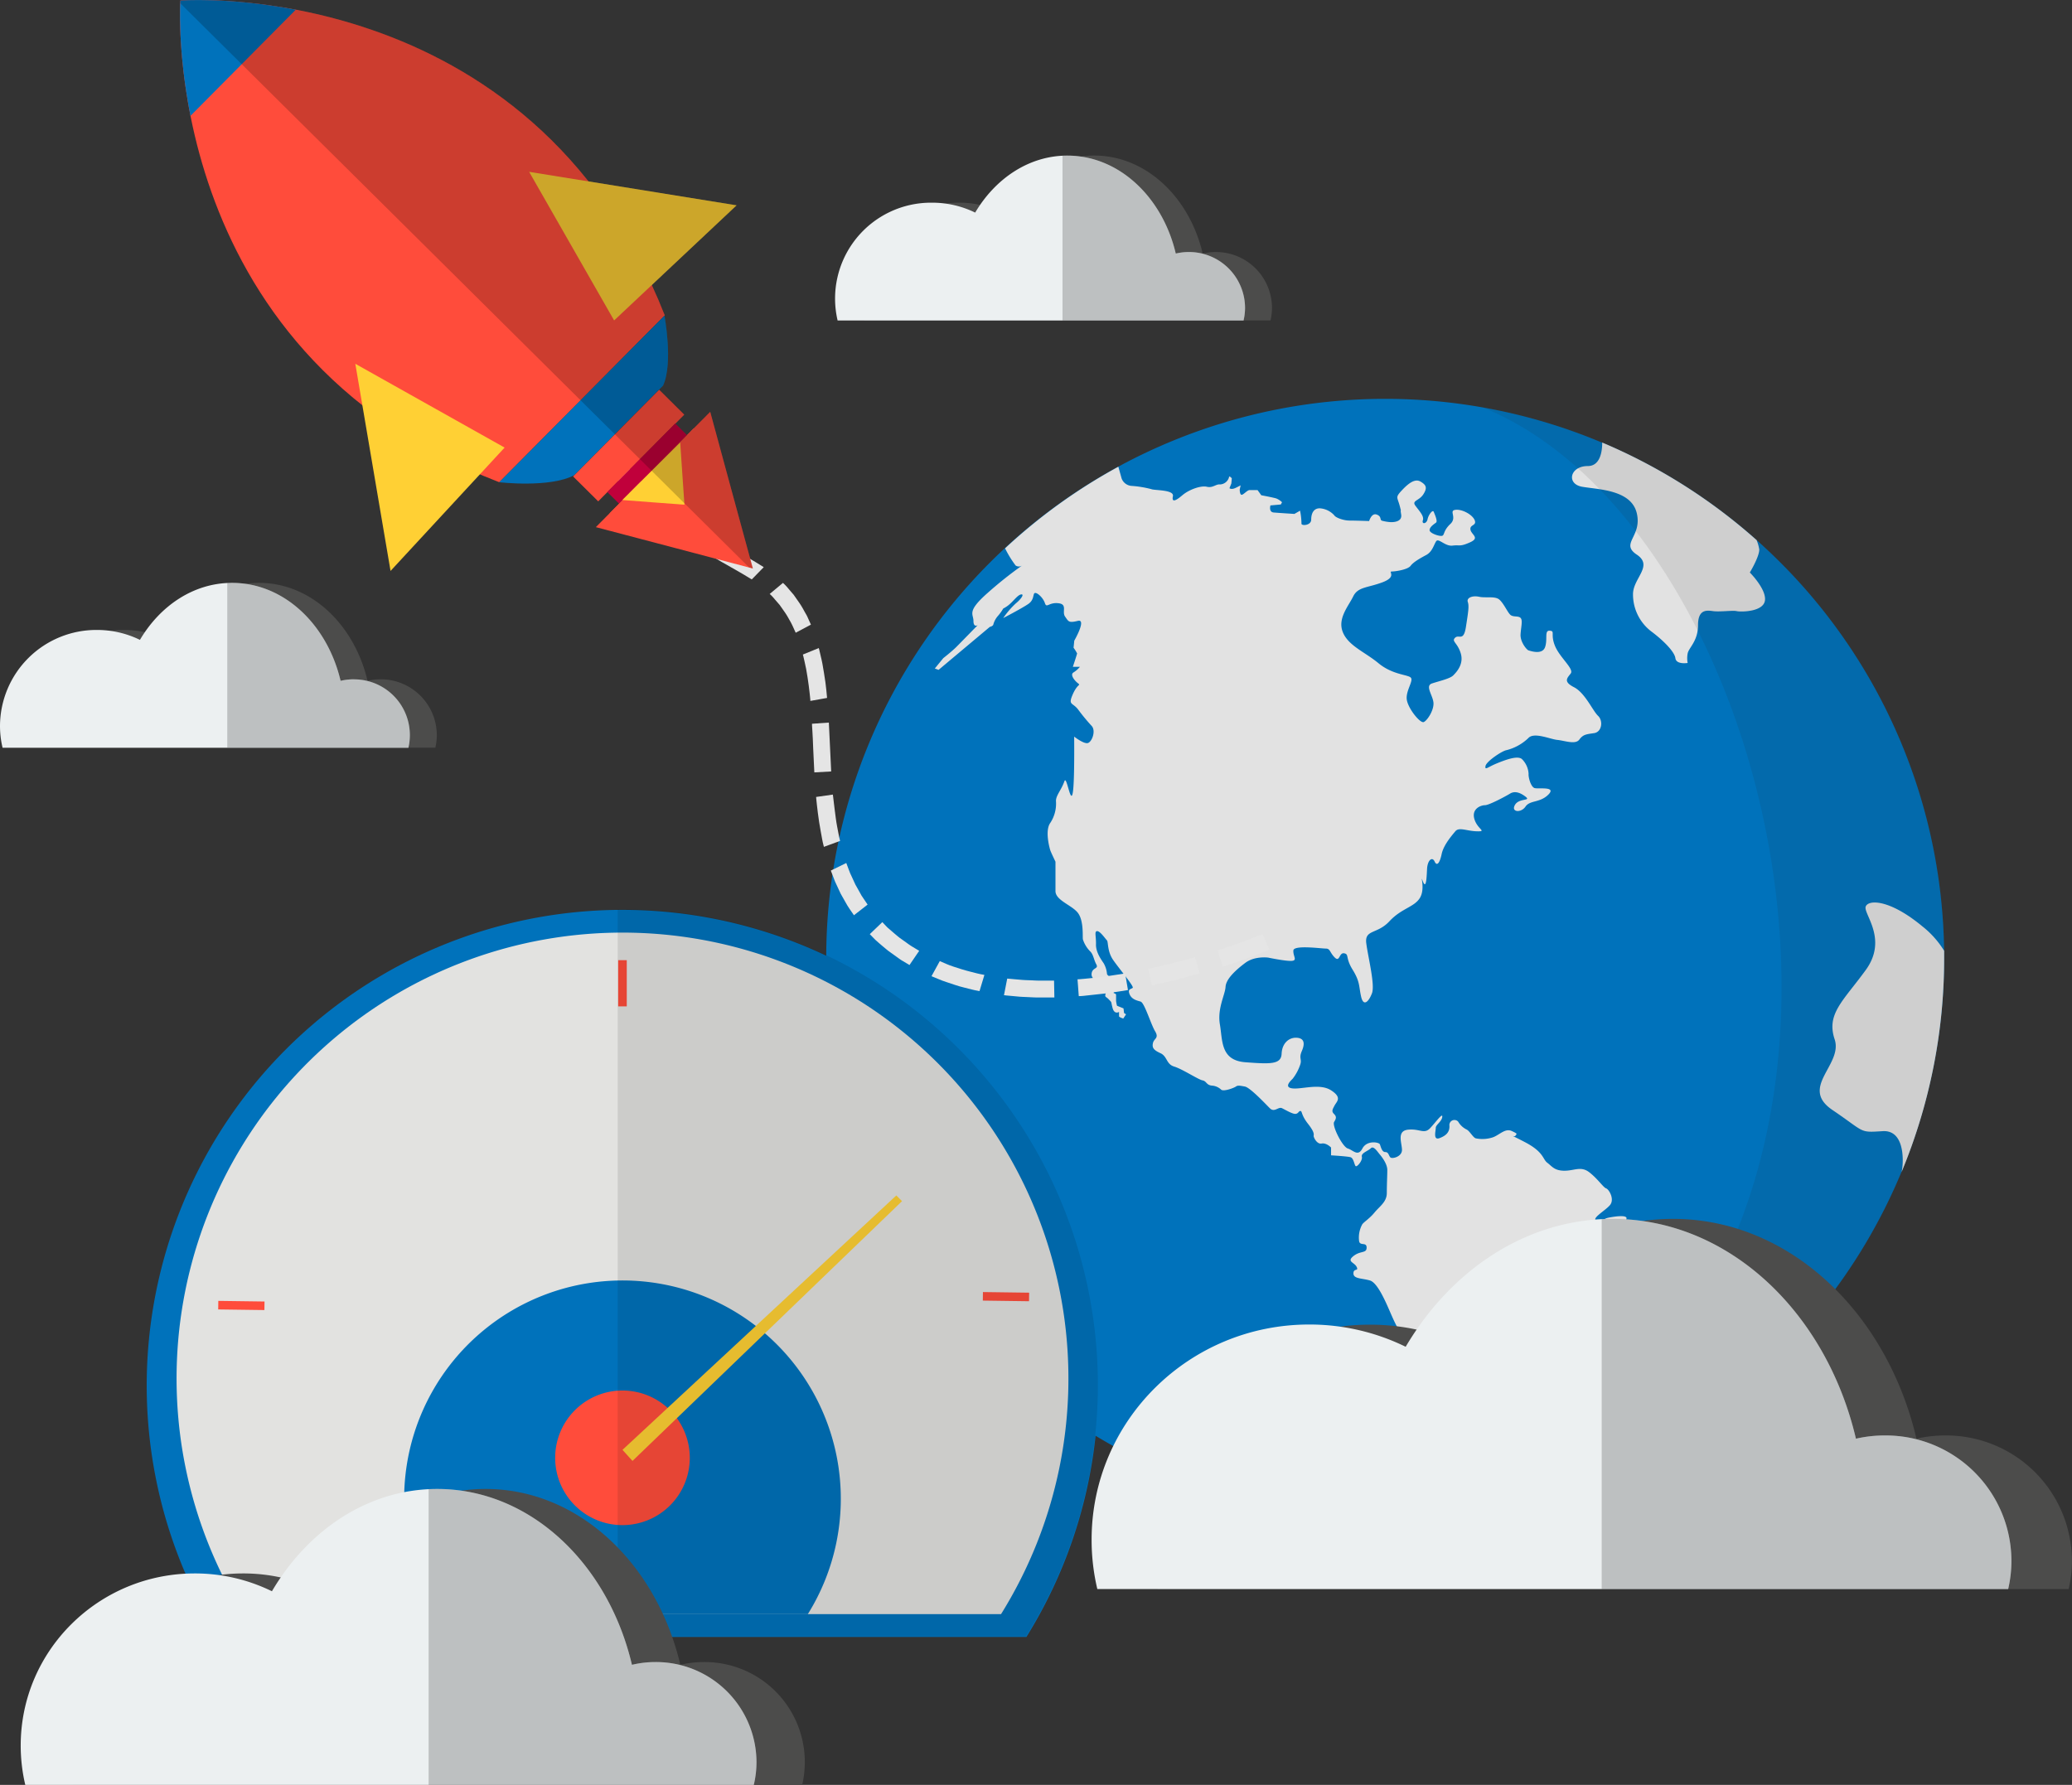 <svg id="Laag_1" data-name="Laag 1" xmlns="http://www.w3.org/2000/svg" viewBox="0 0 639.36 550.84"><rect x="0" y="0" width="639.36" height="550.84" fill="#333333" stroke="none"/><defs><style>.cls-1{fill:#09c6a2;}.cls-2{fill:#0072bb;}.cls-3{fill:#e2e2e2;}.cls-4{fill:#231f20;}.cls-4,.cls-8{opacity:0.1;}.cls-5{fill:#e2e2e0;}.cls-6{fill:#ff4c3b;}.cls-7{fill:#ffd034;}.cls-9{fill:#e5e5e5;}.cls-10{fill:#c0003b;}.cls-11{opacity:0.2;}.cls-12{fill:#4c4c4b;}.cls-13{fill:#ecf0f1;}</style></defs><title>hosting</title><g id="Domain_Registration" data-name="Domain Registration"><g id="Background"><path id="Background_1" data-name="Background 1" class="cls-1" d="M1644.53,146" transform="translate(-280.4 -293)"/></g></g><g id="Network_Security" data-name="Network Security"><g id="Speed_Acces" data-name="Speed Acces"><g id="Globe"><g id="Globe-2" data-name="Globe"><path class="cls-2" d="M880.31,588.58A172.48,172.48,0,1,1,707.83,416.09,172.48,172.48,0,0,1,880.31,588.58Z" transform="translate(-280.4 -293)"/><path class="cls-3" d="M807.16,676c-1.09,0-2.4-2.07-3.82-3.38s-9,.37-10.83.37-2.76-.81-4.43-1.83-3.49.23-4.8.51-1.89-.87-1.09-2.32-2.69-1.09-5.31-.59-1.6,1.82-3.7,1.1,2.47-3.13,4-4.94-.3-4.88-1.17-5.17-2.54-2.9-5.16-4.94-4.58-.51-7.7-.51-3.86-1.38-5.31-2.47-1-3.26-6.83-6.32-3.34-1.39-3-2,.94-.5-1.09-1.45-3.71,1.09-5.74,1.89a10.2,10.2,0,0,1-5.38.36c-.87-.22-1.89-2.32-2.91-2.76a6.08,6.08,0,0,1-2.54-2.4,1.56,1.56,0,0,0-2.69,1.32c.07,1.88-1,3-3.06,3.77s-1.16-2.25-1.16-3.19,1.82-1.9,2-3.35-1.81,1.38-3.7,3.42-3.2.14-6.83.51-1.9,4.14-1.9,6.25-3,2.83-3.56,2.32-.51-1.66-1.6-1.66-1.38-1.76-1.67-2.41-4-1.31-5.38,1.31-2.83.51-4.5,0-4.95-7.05-4.22-8.21.73-1.68-.07-2.48-.44-1.38.22-2.61,2.4-2.4-1.09-4.65-8.94-.29-11.85-.59-.58-2.4,0-3a14.75,14.75,0,0,0,2.33-4.36c.58-1.74-.51-1.88.5-4.21s.73-3.93-1.59-4.07-4.51,1.6-4.66,4.94-3.49,3.2-11.19,2.62-7-6.69-7.85-11.64,1.6-9.15,1.74-11.62,3.2-5.24,6.11-7.42,7.05-1.61,7.05-1.61,5.6,1.18,7.34,1,.29-1.46.43-3.21,8.58-.58,10-.58,1.16,1.16,2.76,2.75,1.31-1.59,2.91-1.29.29,1.31,2.62,5.08,1.88,5.09,2.61,8.29,2.33,1.6,3.34-1-1.16-11-1.74-15.41,3.34-2.76,7.12-6.83,7.7-4.35,9.45-7.27-.14-7.7.88-5.08,1.16-1,1.3-3.78,1.6-3.93,2.33-2.33,1.6.44,2.18-2.32,3.05-5.6,4.21-7,3.49-.07,6.69,0,.15-.57-.8-3.77,2-4.29,3.27-4.29,6.54-2.83,7.71-3.56,2.69-.66,4.72.87-1.89.36-3.19,2.61,1.88,2.55,3.26.51,4.44-1.09,7.05-3.7-3-1.68-4.21-2-2-3.41-1.89-4.39a6.89,6.89,0,0,0-2.07-4.58c-1.31-1.09-4.69.1-7.64,1.3s-3.81,2.3-3.59.87,5.12-4.68,6.43-4.9a15,15,0,0,0,6.76-3.71c1.75-2,6.76.33,9,.54s5.56,1.53,6.76-.1,2.18-1.64,4.58-2,2.83-3.81,1.2-5.34-4-7.08-7.42-8.83-2.07-2.83-1-4.25-3.42-4.91-4.88-8.54.15-4.51-1.6-4.65-.58,2.62-1.45,5.08-4.51,1.17-5.09,1-2.61-2.62-2.47-4.94.73-4.36,0-5.09-2.32-.14-3.2-1-2-3.48-3.34-4.64-4.22-.44-6.25-.88-3.93.29-3.49,1.6.14,3.05-.58,7.71-2.18,2.18-3.35,3.34.73,1.45,1.75,4.8-1.31,5.81-2.33,6.83-4.36,1.74-6.54,2.47.15,3.49.44,5.81-1.9,5.67-3,6.11-5-4.36-5.24-7.13,2.32-5.81,1.16-6.68-5.66-.87-9.88-4.36-9.31-5.38-11-9.59,1.74-8,3.2-11,4.36-2.62,9-4.36,1.74-3.35,2.91-3.35,4.94-.58,5.81-1.75,2.91-2.32,4.8-3.33,2.33-3.06,3.06-4.22,2.76,1.6,5.08,1.31,2.18.43,5.38-1,.43-2.33.15-3.93,2-1.16,1.31-2.9-3.93-3.5-6-3.2.66,2.32-1.52,4.36-1.75,3.34-2.48,3.63-3.92-.73-3.92-1.74,1.45-1.89,2-2.33-.44-2.61-.73-3.34-1.6.87-1.9,2.33-1.88,1.6-1.44.29-1.17-2.91-2.33-4.51,1.16-1.45,2.47-3.49.87-2.91-.87-3.93-3.78.58-5.82,2.77-1.31,2-.58,4.79,0,0,.43,2.62-3.34,2.33-3.34,2.33a13.43,13.43,0,0,1-2.61-.44c-.73-.29,0-1.31-1.6-1.89s-2.33,2-2.33,2-4.36-.15-6.1-.15-4.22-.87-4.65-1.6a6.6,6.6,0,0,0-4.51-2.18c-1.89,0-2.62,1.6-2.62,3.49s-3.2,2-3,1.17a21.45,21.45,0,0,0-.44-3.93l-1.74,1s-4.8-.3-6.4-.44-1-2.18-1-2.18l3.2-.29L676,448a5.59,5.59,0,0,0-1.75-1.16c-.87-.29-4.65-1-4.65-1l-1.16-1.6H666c-.73,0-1.89,1.46-2.47,1.46s-.59-1.6-.59-1.6l.29-1.31-1.45.73c-1.45.72-2,.14-2,.14l.58-1.46.14-1.59s-.87-1-.87-.29a3,3,0,0,1-2.76,2.18c-1.31-.15-2.18,1.16-4.07.72s-5.52.88-7.56,2.62-3.34,2.33-2.91.29-5.67-1.74-6.68-2.18a33,33,0,0,0-6.11-1,3.52,3.52,0,0,1-3.05-2.32l-1-3.59a172.18,172.18,0,0,0-34.95,25.18,32.27,32.27,0,0,0,3.25,5.3,1.79,1.79,0,0,0,2,0A122.78,122.78,0,0,0,585.14,476c-6.54,5.77-4.36,6.43-4.36,8.61s1.31,1.32,1.31,1.32-5.09,5.22-6.54,6.68-4.07,3.49-4.07,3.49l-2.62,3.2,1.16.43,15.81-13.26s1-.22,1.09-.77a6.69,6.69,0,0,1,1.31-2.5,14.42,14.42,0,0,0,1.74-2.4,9.24,9.24,0,0,0,2.19-1.53c1.2-1.09,2.39-2.72,3.37-2.83s0,1.41-1.74,2.83a26.09,26.09,0,0,0-3.82,4.47s5.78-3,7.75-4.36,1.3-3.27,2.07-3.38,2.51,1.53,3.05,3.16,1.2-.33,4.14,0,1,2.62,2.08,4.14,1.09,2,3.92,1.31-1.09,6.11-1.09,6.11l-.22,2.18a12.15,12.15,0,0,1,1.09,1.75c0,.21-1.31,4.14-1.31,4.14h2.19a8.64,8.64,0,0,1-2,1.74c-1.09.66.22,2.4,1.31,3.27s0,0-1.53,3.49,0,2.4,1.75,4.8a60.76,60.76,0,0,0,4.14,5c1.31,1.53,0,5-1.31,5.24s-4.14-2-4.14-2c.22,32.71-2,10.91-3,13.74s-2.62,4.37-2.62,6.11a10.83,10.83,0,0,1-1.74,6.76c-1.75,2.4-.22,7.85,0,8.5s1.59,3.49,1.59,3.49V568c0,2.91,5.23,4.37,7,6.84s1.31,7.27,1.46,8.06a9.34,9.34,0,0,0,2.25,3.71c1,.94,1.09,2.54,1.89,4s-1.24.94-1.45,2.83,1.81,2,2.9,2.4,2.18,1.09,1.6,3.13-.29,1.31.8,2.46.58.44,1.16,2.62,2,1.24,2,1.24v1.31c0,.36,1.31.73,1.31.73l.87-1.32s-.65-.28-.65-.5-.15-1.31-.15-1.31l-2-.81a9.51,9.51,0,0,1-.29-1.52v-1.89c0-.29-.73-.5-.73-.5s-.07-2-.07-3.13-1.89-2.26-2-2.76a8,8,0,0,0-1-3.27c-.73-1.1-2.47-3.42-2.4-5.89s-.58-4.07.37-4.07,2.54,2.4,3,2.83.07,3.35,1.88,6,6.53,8.22,6.09,8.66-1.63.27-1,1.91,2.24,2,3.43,2.34,3.17,7,4.47,9.16-.32,2.18-.65,3.6.11,2.17,2.29,3.16,1.74,3.38,4.26,4.14,7.41,4,8.72,4.25,1.16,1.46,2.9,1.62a4.6,4.6,0,0,1,2.91,1.29c.87.58,3.92-.58,4.51-1s1.16-.29,2.76,0,6.25,5.24,7.7,6.69,2.62-.58,3.78,0,3.34,1.88,4.22,1.74.87-.88,1.45-.88.15,1.17,2.33,3.94,1.74,3.34,1.74,3.77,1,2.62,2.47,2.33,2.91,1.23,2.91,1.23v2.41s5,.29,6,.58,1.18,2.46,1.61,2.76,2.18-1.75,1.89-2.91,1.89-1.74,2.76-2.61,2,1,2.76,1.89,2.33,3,2.33,4.79-.15,4.36-.15,7.12-2.18,4.07-3.77,6-3.06,2.75-3.78,3.63a8.48,8.48,0,0,0-1,5.23c.29,1.6,2.32.15,2.32,2s-1.89.87-4.07,2.61.3,1.9,1,3.35-1,.29-1,2,2.62,1.46,5.09,2.18,5.09,7.13,6.55,10.47,2.9,6.25,4.36,6.83,1.59,1.9,4.65,2.62,5.45,3.12,7.16,3.12,1.67,2.95,1.12,4.15-.11,1.53.33,5.88-1,14.18-1.45,15.27-.33.87.47,1.67-1.31,4.29-1.38,5.38-2.11,1.74-2.53,2.76,1,1,1.29,2-.58,3.27.29,4.14,1.67.58,1.9,2a2.3,2.3,0,0,1-2.26,2.69c-1.45,0-1.46,1.53-.8,1a1.49,1.49,0,0,1,1.53,0l1.17,2.06q5.34-.55,10.57-1.43c.75-.87,1.4-1.56,1.92-1.65,1.75-.29.87-2-.15-5.67s2.48-.58,4.66-1.45,1.45-3.78,4.5-4.22,6.4-3.2,7.71-5.23-.58-3,4.21-2.48,9.16-5.51,12.94-10,.44-6,7.13-10.17,17.51-15.66,18.17-19.26-1.2-3.71,2.61-6.22,8.62-9.48,9-11.45S808.25,676,807.16,676Z" transform="translate(-280.4 -293)"/><path class="cls-3" d="M770.34,436.83c-5.52,0-6.68,5.52-1.74,6.39s15.12.88,16.86,8.14-5.23,9.31,0,12.8-1.16,7.27-1.16,12.2A14.33,14.33,0,0,0,790.12,488c3.48,2.62,7,6.1,7.26,8.14s3.78,1.46,3.78,1.46a7.86,7.86,0,0,1,0-2.91c.29-1.75,3.2-3.79,3.2-8.72s2.6-4.66,4.64-4.37,6.12-.29,7.28,0,8.14.29,8.72-3.2-4.65-8.72-4.65-8.72,2.94-4.87,2.91-7.09a12.86,12.86,0,0,0-.82-2.9,172.32,172.32,0,0,0-47.64-30.11C774.8,432.32,774.19,436.83,770.34,436.83Z" transform="translate(-280.4 -293)"/><path class="cls-3" d="M873.56,578.86c-10-8.29-16.58-8.29-17.45-6.11s7,10,0,19.62-12.21,13.52-9.59,21.38-11,14.82-.69,21.8,8.1,7,15.52,6.54,6.33,11.09,5.79,12.69a171.81,171.81,0,0,0,13.17-66.2c0-.72,0-1.44,0-2.15A28.82,28.82,0,0,0,873.56,578.86Z" transform="translate(-280.4 -293)"/><path class="cls-4" d="M723.8,760.31a172.49,172.49,0,0,0,14-341.62C837.8,458.92,887.51,703.15,723.8,760.31Z" transform="translate(-280.4 -293)"/></g></g><g id="Speed"><path class="cls-2" d="M597.12,798.18a146.81,146.81,0,1,0-249.28,0Z" transform="translate(-280.4 -293)"/><path class="cls-5" d="M589.3,791.13a137.6,137.6,0,1,0-233.63,0Z" transform="translate(-280.4 -293)"/><path class="cls-2" d="M529.68,791.13a67.37,67.37,0,1,0-114.4,0Z" transform="translate(-280.4 -293)"/><path class="cls-6" d="M493.25,742.9a20.77,20.77,0,1,1-20.77-20.77A20.77,20.77,0,0,1,493.25,742.9Z" transform="translate(-280.4 -293)"/><polygon class="cls-7" points="192.08 447.44 276.58 368.93 278.34 370.69 195.17 450.86 192.08 447.44"/><rect class="cls-6" x="190.76" y="296.32" width="2.64" height="14.26"/><rect class="cls-6" x="589.45" y="685.98" width="2.64" height="14.26" transform="translate(-390.67 981.44) rotate(-89.22)"/><rect class="cls-6" x="353.58" y="688.82" width="2.64" height="14.26" transform="translate(-626.18 748.4) rotate(-89.23)"/><path class="cls-8" d="M472.32,573.6l-1.32,0V798H597A146.82,146.82,0,0,0,472.32,573.6Z" transform="translate(-280.4 -293)"/></g><g id="Line"><path class="cls-9" d="M656.11,586.32l1.6,5s3.62-1.16,7.21-2.47c1.79-.66,3.57-1.33,4.91-1.87l2.25-.92L670,581.24l-2.1.87c-1.28.51-3,1.17-4.76,1.8C659.65,585.19,656.11,586.32,656.11,586.32Z" transform="translate(-280.4 -293)"/><path class="cls-9" d="M634.72,592l1.07,5.09,2.33-.49c1.39-.34,3.26-.73,5.1-1.21,3.7-.91,7.36-2,7.36-2l-1.44-5s-3.57,1-7.18,1.93c-1.8.46-3.62.85-5,1.18Z" transform="translate(-280.4 -293)"/><path class="cls-9" d="M612.89,595.23l.39,5.19s1,0,2.39-.19,3.34-.32,5.23-.57,3.79-.49,5.2-.74l2.36-.38-.87-5.13-2.29.36c-1.38.24-3.21.47-5,.72s-3.68.4-5,.55S612.89,595.23,612.89,595.23Z" transform="translate(-280.4 -293)"/><path class="cls-9" d="M591.2,595l-1,5.14s.24,0,.67.07l1.76.16,2.48.23c.92.06,1.89.09,2.87.14s1.94.1,2.86.1h4.26c.41,0,.65,0,.65,0l-.1-5.21s-.23,0-.64,0h-4c-.84,0-1.75-.07-2.66-.1s-1.8-.06-2.65-.13l-2.31-.2-1.63-.15A5.34,5.34,0,0,1,591.2,595Z" transform="translate(-280.4 -293)"/><path class="cls-9" d="M570.39,589.61l-2.56,4.66,2.26.93c1.33.6,3.21,1.13,5,1.76s3.77,1,5.18,1.41c.7.2,1.31.28,1.72.37l.66.13,1.51-5-.62-.12c-.38-.09-.94-.16-1.6-.34-1.31-.36-3.08-.74-4.8-1.29s-3.47-1.07-4.71-1.63Z" transform="translate(-280.4 -293)"/><path class="cls-9" d="M552.66,577.58l-3.87,3.71,1.7,1.74c1.11,1,2.56,2.25,4.08,3.47l2.32,1.66c.75.53,1.42,1.05,2.06,1.41l2.09,1.25,3-4.39-1.94-1.16a21.8,21.8,0,0,1-1.92-1.3L558,582.42c-1.42-1.13-2.76-2.34-3.8-3.22Z" transform="translate(-280.4 -293)"/><path class="cls-9" d="M541.54,559.33l-4.77,2.34.87,2.27c.13.34.26.72.42,1.1s.37.78.56,1.2l1.2,2.59,1.41,2.49c.22.4.44.78.65,1.14s.45.68.65,1l1.37,2,4.22-3.29-1.27-1.88c-.19-.28-.41-.58-.61-.91s-.39-.7-.59-1.07l-1.3-2.32c-.38-.82-.76-1.64-1.11-2.41l-.51-1.11c-.15-.36-.27-.71-.39-1Z" transform="translate(-280.4 -293)"/><path class="cls-9" d="M537.39,538.22l-5.16.73s.07,1,.24,2.42.38,3.4.69,5.33.67,3.83.93,5.27c.12.72.28,1.31.38,1.73l.16.65,5-1.83-.14-.61c-.09-.38-.24-.93-.35-1.6-.24-1.34-.63-3.11-.85-4.9s-.48-3.59-.62-4.94S537.39,538.22,537.39,538.22Z" transform="translate(-280.4 -293)"/><path class="cls-9" d="M536.16,516l-5.2.36s0,.92.12,2.29.15,3.29.24,5.17l.36,7.55,5.2-.29Z" transform="translate(-280.4 -293)"/><path class="cls-9" d="M533.05,493l-4.91,2s.26.87.53,2.21c.14.66.31,1.44.49,2.27l.44,2.63c.3,1.79.48,3.59.65,4.94s.21,2.26.21,2.26l5.15-.92s-.09-1-.23-2.43-.39-3.39-.73-5.32c-.16-1-.32-1.92-.48-2.83s-.38-1.72-.54-2.44C533.33,493.93,533.05,493,533.05,493Z" transform="translate(-280.4 -293)"/><path class="cls-9" d="M522,472.89l-4.09,3.41a13.3,13.3,0,0,1,1.56,1.65l1.52,1.75,1.53,2.18a21.85,21.85,0,0,1,1.38,2.27,21.1,21.1,0,0,1,1.09,2.05l.94,2.07,4.7-2.5s-.41-.89-1-2.22c-.28-.68-.76-1.39-1.19-2.2a23.47,23.47,0,0,0-1.49-2.44l-1.64-2.35c-.6-.69-1.16-1.34-1.63-1.9A15.92,15.92,0,0,0,522,472.89Z" transform="translate(-280.4 -293)"/><path class="cls-9" d="M502.63,460.06l-2.76,4.41c.91.56,1.79,1.15,2.72,1.67,3.27,1.87,6.58,3.68,9.78,5.68l3.7-3.79c-3.41-2.18-7-4.14-10.49-6.18C504.58,461.3,503.61,460.65,502.63,460.06Z" transform="translate(-280.4 -293)"/><path class="cls-9" d="M484.67,447.3l-3.36,4,1.85,1.53c1.1.95,2.65,2.07,4.18,3.23l2.25,1.68,2,1.38,2,1.35,2.9-4.32-1.91-1.31-2-1.33-2.17-1.63c-1.47-1.11-3-2.19-4-3.1Z" transform="translate(-280.4 -293)"/><path class="cls-9" d="M470,431.49l-4.38,2.81.36.58,1,1.46c.42.61.93,1.31,1.51,2s1.17,1.5,1.81,2.23c1.3,1.46,2.58,2.93,3.62,3.93s1.71,1.72,1.71,1.72l3.62-3.73-1.6-1.62c-1-.95-2.18-2.32-3.38-3.67-.61-.68-1.14-1.41-1.67-2.06s-1-1.29-1.38-1.84l-.93-1.32C470.16,431.67,470,431.49,470,431.49Z" transform="translate(-280.4 -293)"/></g><g id="Rocket"><path class="cls-6" d="M336.05,293.15s-7.27,108,98.41,148.67L460,416.08l25.53-25.74C444,285,336.05,293.15,336.05,293.15Z" transform="translate(-280.4 -293)"/><path class="cls-2" d="M461.91,414.14l-.56.57-26.89,27.11s15.55,1.83,23.12-2.16l14.34-14.47.56-.57L485,412c3.22-6.88.43-21.58.43-21.58Z" transform="translate(-280.4 -293)"/><rect class="cls-6" x="455.54" y="424.99" width="37.71" height="10.91" transform="translate(-445.69 171.14) rotate(-45.23)"/><rect class="cls-10" x="465.2" y="433.53" width="29.78" height="5.12" transform="translate(-448.01 176.89) rotate(-45.24)"/><polygon class="cls-7" points="109.64 112.27 120.51 176.2 155.71 138.13 109.64 112.27"/><polygon class="cls-7" points="163.28 53.03 227.29 63.37 189.5 98.89 163.28 53.03"/><path class="cls-2" d="M371.66,296c-20.78-4-35.61-2.83-35.61-2.83s-1,14.83,3.13,35.58Z" transform="translate(-280.4 -293)"/><polygon class="cls-6" points="232.31 175.45 225.72 151.27 219.15 127.1 201.5 144.89 183.86 162.68 208.09 169.06 232.31 175.45"/><polygon class="cls-6" points="222.71 166.76 218.41 149.47 214.1 132.19 201.09 145.31 188.07 158.44 205.39 162.59 222.71 166.76"/><polygon class="cls-7" points="211.2 155.76 210.54 146.17 209.89 136.57 200.95 145.44 192.02 154.31 201.61 155.04 211.2 155.76"/><path class="cls-11" d="M371.66,296h0a156.75,156.75,0,0,0-34.07-2.91h-.07l-1.27.06h-.2a.94.94,0,0,1,0,.12v.08c0,.14,0,.38,0,.67L511.57,468.14l1.14.31-6.59-24.18-6.58-24.17-5,5.09-2.12,2.13-3.63-3.6,2.8-2.82-7.75-7.68L485,412c3.22-6.88.43-21.58.43-21.58l.09-.08q-1.92-4.84-4-9.38l26.17-24.59L462,349C434.55,314.38,398.24,301,371.66,296Z" transform="translate(-280.4 -293)"/></g><g id="Cloud"><path class="cls-12" d="M397.81,502.64a17.76,17.76,0,0,0-4,.47c-4.09-17.44-17.53-30.23-33.47-30.23-11.75,0-22.14,6.95-28.43,17.59a30.05,30.05,0,0,0-13.26-3.06,29.59,29.59,0,0,0-29.13,36.34H414.73a16.89,16.89,0,0,0,.46-3.92A17.29,17.29,0,0,0,397.81,502.64Z" transform="translate(-280.4 -293)"/><path class="cls-13" d="M389.5,502.64a17.85,17.85,0,0,0-4,.47C381.38,485.67,368,472.88,352,472.88c-11.75,0-22.13,6.95-28.42,17.59a30.06,30.06,0,0,0-13.27-3.06A29.74,29.74,0,0,0,280.4,517a29,29,0,0,0,.79,6.76H406.42a17.2,17.2,0,0,0-16.92-21.11Z" transform="translate(-280.4 -293)"/><path class="cls-11" d="M389.5,502.64a17.85,17.85,0,0,0-4,.47C381.38,485.67,368,472.88,352,472.88c-.49,0-1,0-1.47,0v50.83h55.89a17.2,17.2,0,0,0-16.92-21.11Z" transform="translate(-280.4 -293)"/><path class="cls-12" d="M655.52,370.78a17.06,17.06,0,0,0-4,.47C647.41,353.81,634,341,618,341c-11.75,0-22.14,7-28.43,17.59a30,30,0,0,0-43.18,26.52,29.65,29.65,0,0,0,.79,6.77H672.45a17.6,17.6,0,0,0,.45-3.93A17.28,17.28,0,0,0,655.52,370.78Z" transform="translate(-280.4 -293)"/><path class="cls-13" d="M647.21,370.78a17.15,17.15,0,0,0-4,.47c-4.1-17.44-17.53-30.23-33.47-30.23-11.76,0-22.15,7-28.43,17.59A30.05,30.05,0,0,0,568,355.55a29.6,29.6,0,0,0-29.14,36.35H664.13a17,17,0,0,0,.46-3.93A17.28,17.28,0,0,0,647.21,370.78Z" transform="translate(-280.4 -293)"/><path class="cls-11" d="M647.21,370.78a17.15,17.15,0,0,0-4,.47c-4.1-17.44-17.53-30.23-33.47-30.23-.5,0-1,0-1.48.05V391.9h55.89a17,17,0,0,0,.46-3.93A17.28,17.28,0,0,0,647.21,370.78Z" transform="translate(-280.4 -293)"/><path class="cls-12" d="M497.55,805.93a31.16,31.16,0,0,0-7.22.85c-7.35-31.31-31.47-54.27-60.09-54.27-21.1,0-39.75,12.48-51,31.57a53.94,53.94,0,0,0-23.81-5.5c-29.66,0-53.71,23.78-53.71,53.12a52.86,52.86,0,0,0,1.41,12.14H527.93a30.88,30.88,0,0,0-30.38-37.91Z" transform="translate(-280.4 -293)"/><path class="cls-13" d="M482.62,805.93a31.22,31.22,0,0,0-7.22.85c-7.35-31.31-31.47-54.27-60.09-54.27-21.1,0-39.75,12.48-51,31.57a53.94,53.94,0,0,0-23.81-5.5c-29.66,0-53.71,23.78-53.71,53.12a52.86,52.86,0,0,0,1.41,12.14H513a30.43,30.43,0,0,0,.83-7.05A31,31,0,0,0,482.62,805.93Z" transform="translate(-280.4 -293)"/><path class="cls-11" d="M482.62,805.93a31.22,31.22,0,0,0-7.22.85c-7.35-31.31-31.47-54.27-60.09-54.27-.89,0-1.78,0-2.65.08v91.25H513a30.43,30.43,0,0,0,.83-7.05A31,31,0,0,0,482.62,805.93Z" transform="translate(-280.4 -293)"/><path class="cls-12" d="M880.76,736a39.5,39.5,0,0,0-9,1c-9.19-39.14-39.34-67.84-75.12-67.84-26.38,0-49.7,15.59-63.81,39.47A67.46,67.46,0,0,0,703,701.81c-37.09,0-67.15,29.73-67.15,66.4a66.1,66.1,0,0,0,1.77,15.18H918.73a37.75,37.75,0,0,0,1-8.82A38.79,38.79,0,0,0,880.76,736Z" transform="translate(-280.4 -293)"/><path class="cls-13" d="M862.09,736a39.35,39.35,0,0,0-9,1c-9.19-39.14-39.35-67.84-75.13-67.84-26.38,0-49.69,15.59-63.81,39.47a67.43,67.43,0,0,0-29.77-6.87c-37.08,0-67.14,29.73-67.14,66.4A65.56,65.56,0,0,0,619,783.39H900.07a38.29,38.29,0,0,0,1-8.82A38.79,38.79,0,0,0,862.09,736Z" transform="translate(-280.4 -293)"/><path class="cls-11" d="M862.09,736a39.35,39.35,0,0,0-9,1c-9.19-39.14-39.35-67.84-75.13-67.84-1.11,0-2.22,0-3.32.09V783.39H900.07a38.29,38.29,0,0,0,1-8.82A38.79,38.79,0,0,0,862.09,736Z" transform="translate(-280.4 -293)"/></g></g></g></svg>